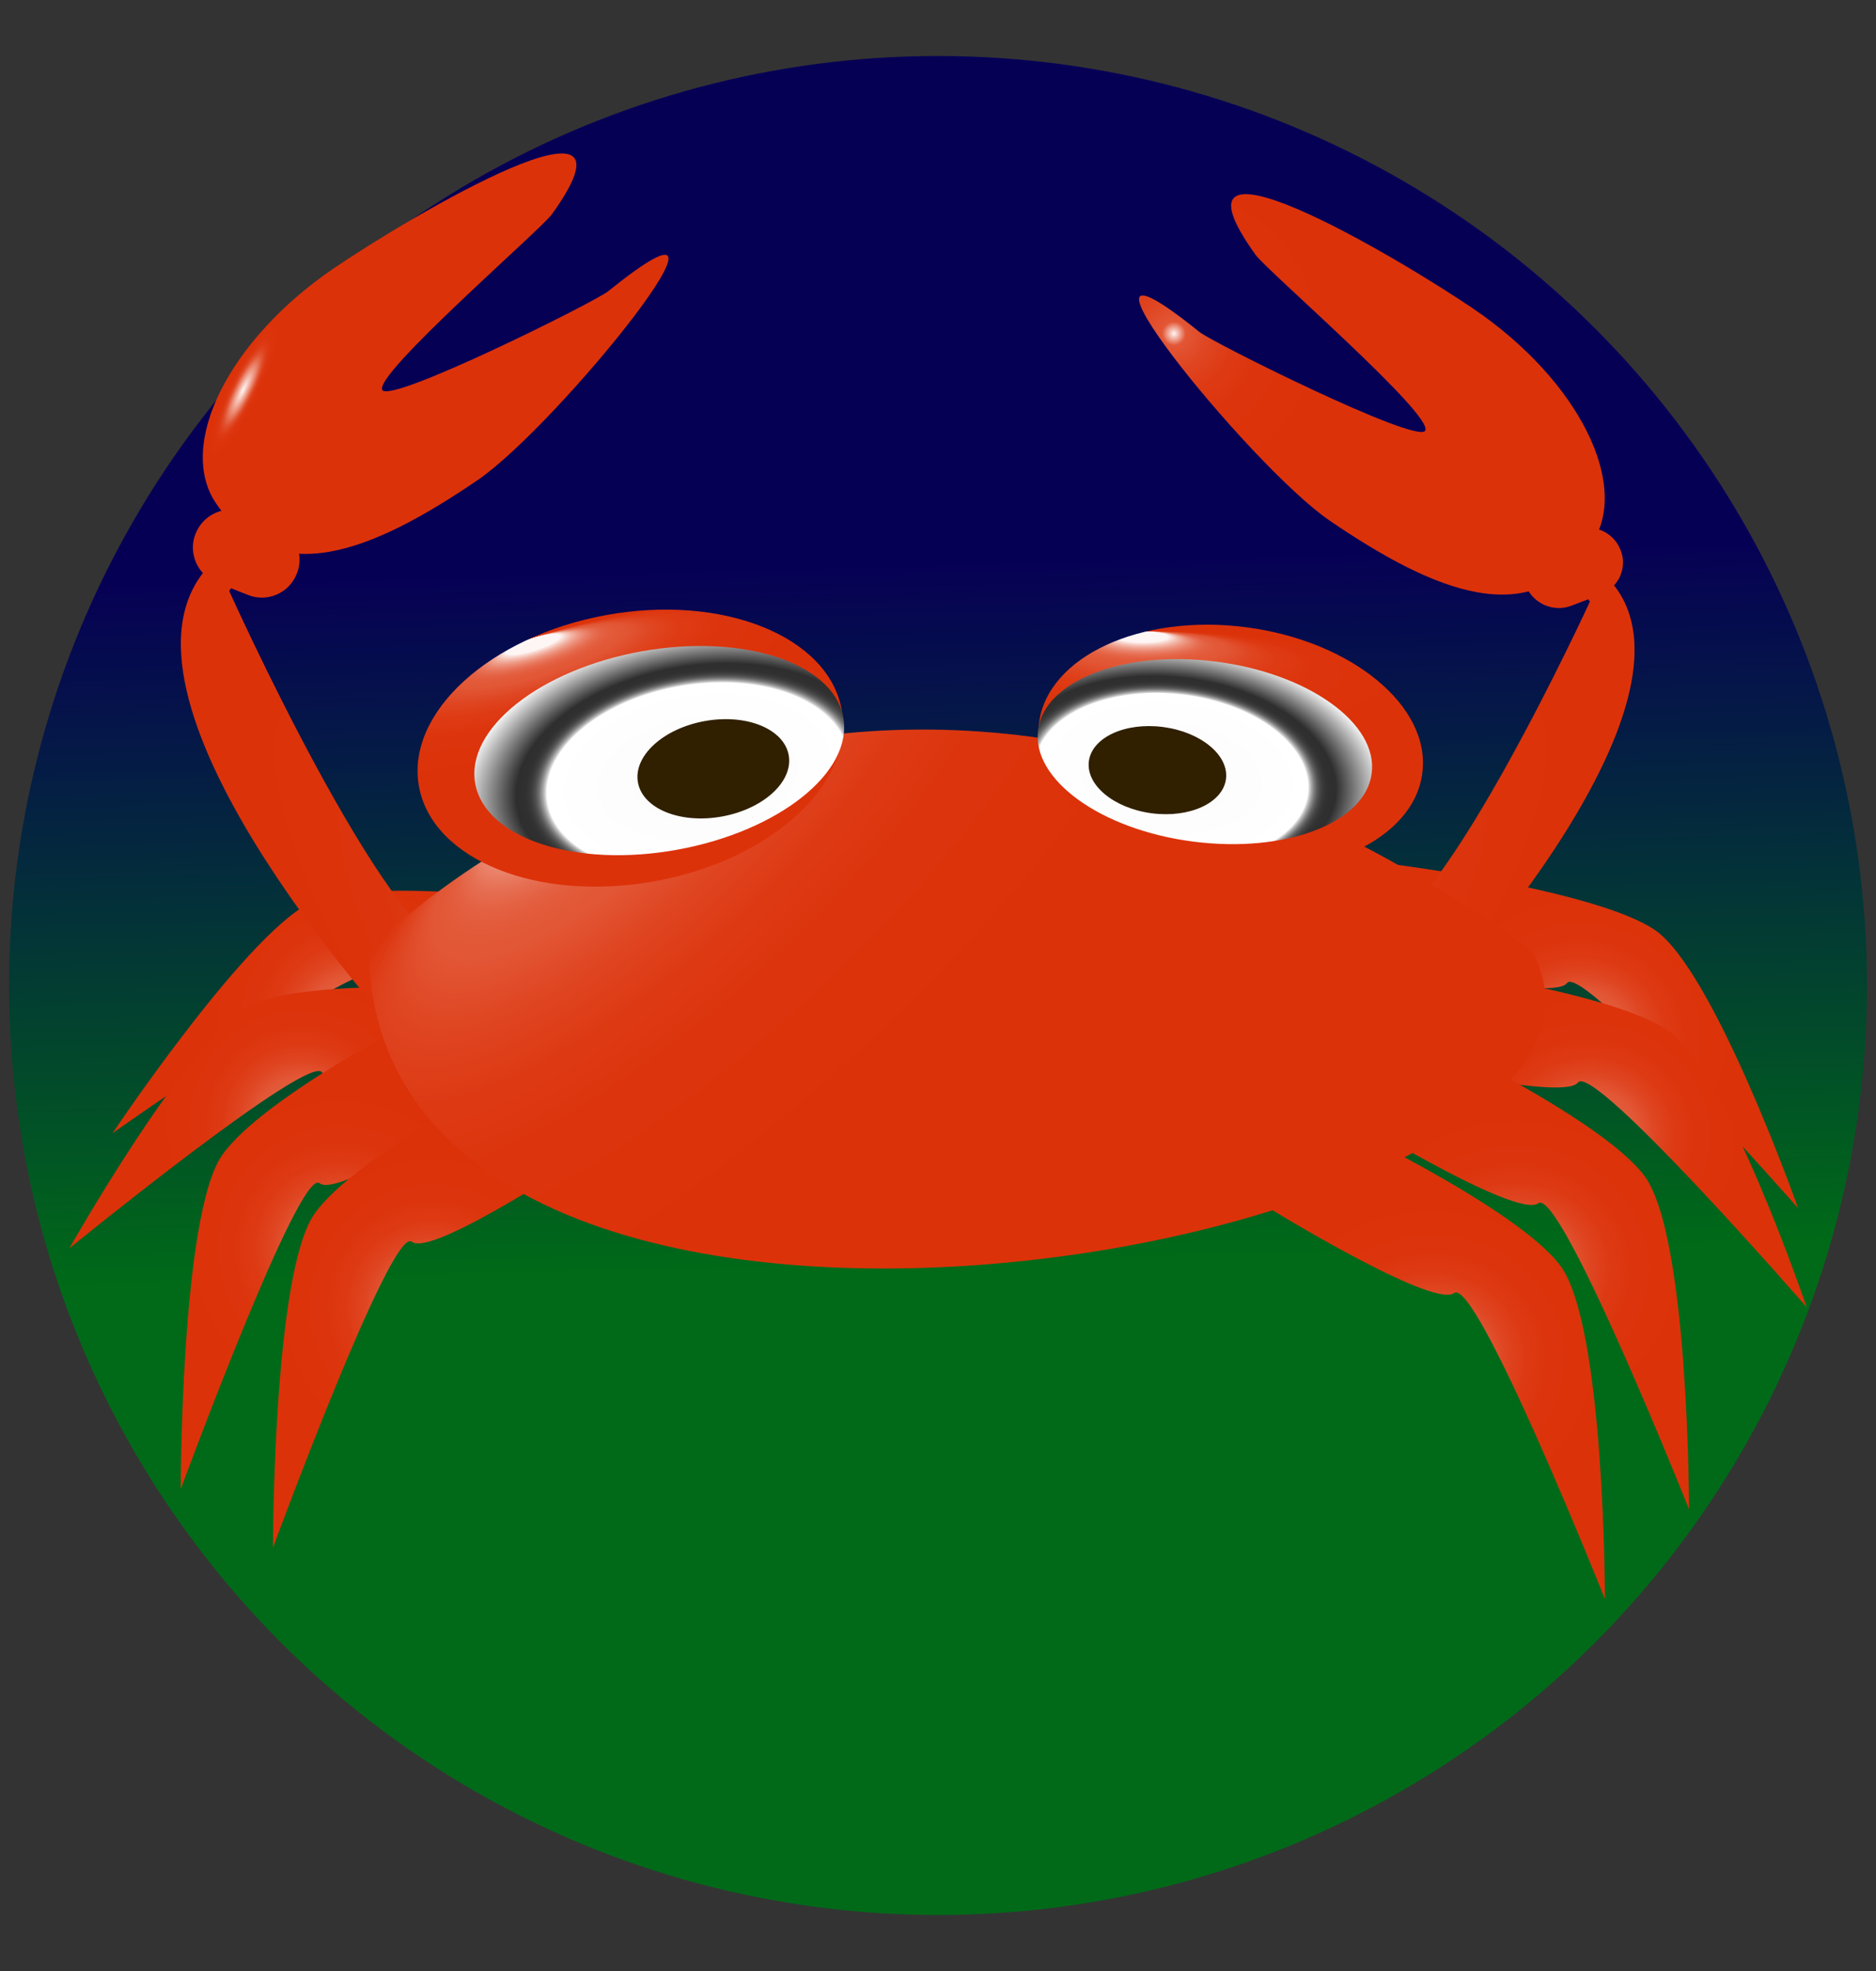 <?xml version="1.0" encoding="utf-8"?>
<!-- Generator: Adobe Illustrator 19.2.1, SVG Export Plug-In . SVG Version: 6.00 Build 0)  -->
<svg version="1.1" id="Layer_1" xmlns="http://www.w3.org/2000/svg" xmlns:xlink="http://www.w3.org/1999/xlink" x="0px" y="0px"
	 viewBox="0 0 600 630" style="enable-background:new 0 0 600 630;" xml:space="preserve">
<rect x="0" y="0" width="600" height="630" fill="#333333" stroke="none"/>
<style type="text/css">
	.st0{fill:url(#SVGID_1_);}
	.st1{fill:url(#SVGID_2_);}
	.st2{fill:url(#SVGID_3_);}
	.st3{fill:url(#SVGID_4_);}
	.st4{fill:url(#SVGID_5_);}
	.st5{fill:url(#SVGID_6_);}
	.st6{fill:url(#SVGID_7_);}
	.st7{fill:url(#SVGID_8_);}
	.st8{fill:url(#SVGID_9_);}
	.st9{fill:url(#SVGID_10_);}
	.st10{fill:#DC320A;}
	.st11{fill:url(#SVGID_11_);}
	.st12{fill:url(#SVGID_12_);}
	.st13{fill:url(#SVGID_13_);}
	.st14{fill:url(#SVGID_14_);}
	.st15{fill:url(#SVGID_15_);}
	.st16{fill:#302000;}
	.st17{fill:url(#SVGID_16_);}
	.st18{fill:url(#SVGID_17_);}
	.st19{fill:url(#SVGID_18_);}
	.st20{fill:url(#SVGID_19_);}
</style>
<linearGradient id="SVGID_1_" gradientUnits="userSpaceOnUse" x1="302.295" y1="404.135" x2="296.527" y2="180.121">
	<stop  offset="0" style="stop-color:#006A18"/>
	<stop  offset="1" style="stop-color:#060055"/>
</linearGradient>
<circle class="st0" cx="300" cy="315" r="297.1"/>
<g>
	
		<radialGradient id="SVGID_2_" cx="250.624" cy="331.252" r="59.768" gradientTransform="matrix(-1.085 0 0 1 777.11 0)" gradientUnits="userSpaceOnUse">
		<stop  offset="4.742149e-002" style="stop-color:#FEF6F5"/>
		<stop  offset="6.249406e-002" style="stop-color:#FEF6F5"/>
		<stop  offset="7.980676e-002" style="stop-color:#FEF6F5"/>
		<stop  offset="9.143373e-002" style="stop-color:#F9DCD5"/>
		<stop  offset="0.109" style="stop-color:#F3B9AB"/>
		<stop  offset="0.128" style="stop-color:#EE9B87"/>
		<stop  offset="0.148" style="stop-color:#EA826A"/>
		<stop  offset="0.169" style="stop-color:#E66F53"/>
		<stop  offset="0.192" style="stop-color:#E46143"/>
		<stop  offset="0.217" style="stop-color:#E25A39"/>
		<stop  offset="0.25" style="stop-color:#E25736"/>
		<stop  offset="0.26" style="stop-color:#E25433"/>
		<stop  offset="0.335" style="stop-color:#DF4521"/>
		<stop  offset="0.424" style="stop-color:#DD3A14"/>
		<stop  offset="0.54" style="stop-color:#DC340C"/>
		<stop  offset="0.782" style="stop-color:#DC320A"/>
		<stop  offset="0.813" style="stop-color:#DC320A"/>
		<stop  offset="1" style="stop-color:#DC320A"/>
	</radialGradient>
	<path class="st1" d="M446.6,276.4c0,0,63.7,8.1,82.6,20.8s45.9,89,45.9,89s-69.1-78.5-73.9-72c-4.8,6.5-65.5-8.2-65.5-8.2"/>
	
		<radialGradient id="SVGID_3_" cx="247.83" cy="362.988" r="59.618" gradientTransform="matrix(-1.085 0 0 1 777.11 0)" gradientUnits="userSpaceOnUse">
		<stop  offset="4.742149e-002" style="stop-color:#FEF6F5"/>
		<stop  offset="6.249406e-002" style="stop-color:#FEF6F5"/>
		<stop  offset="7.980676e-002" style="stop-color:#FEF6F5"/>
		<stop  offset="9.143373e-002" style="stop-color:#F9DCD5"/>
		<stop  offset="0.109" style="stop-color:#F3B9AB"/>
		<stop  offset="0.128" style="stop-color:#EE9B87"/>
		<stop  offset="0.148" style="stop-color:#EA826A"/>
		<stop  offset="0.169" style="stop-color:#E66F53"/>
		<stop  offset="0.192" style="stop-color:#E46143"/>
		<stop  offset="0.217" style="stop-color:#E25A39"/>
		<stop  offset="0.25" style="stop-color:#E25736"/>
		<stop  offset="0.26" style="stop-color:#E25433"/>
		<stop  offset="0.335" style="stop-color:#DF4521"/>
		<stop  offset="0.424" style="stop-color:#DD3A14"/>
		<stop  offset="0.54" style="stop-color:#DC340C"/>
		<stop  offset="0.782" style="stop-color:#DC320A"/>
		<stop  offset="0.813" style="stop-color:#DC320A"/>
		<stop  offset="1" style="stop-color:#DC320A"/>
	</radialGradient>
	<path class="st2" d="M450.5,308.2c0,0,64.1,8.4,82.9,21.1c18.7,12.7,44.4,88.5,44.4,88.5s-68.1-78.2-73.1-71.8s-66-8.5-66-8.5"/>
	
		<radialGradient id="SVGID_4_" cx="269.438" cy="405.475" r="65.277" gradientTransform="matrix(-1.085 0 0 1 777.11 0)" gradientUnits="userSpaceOnUse">
		<stop  offset="4.742149e-002" style="stop-color:#FEF6F5"/>
		<stop  offset="6.249406e-002" style="stop-color:#FEF6F5"/>
		<stop  offset="7.980676e-002" style="stop-color:#FEF6F5"/>
		<stop  offset="9.143373e-002" style="stop-color:#F9DCD5"/>
		<stop  offset="0.109" style="stop-color:#F3B9AB"/>
		<stop  offset="0.128" style="stop-color:#EE9B87"/>
		<stop  offset="0.148" style="stop-color:#EA826A"/>
		<stop  offset="0.169" style="stop-color:#E66F53"/>
		<stop  offset="0.192" style="stop-color:#E46143"/>
		<stop  offset="0.217" style="stop-color:#E25A39"/>
		<stop  offset="0.25" style="stop-color:#E25736"/>
		<stop  offset="0.26" style="stop-color:#E25433"/>
		<stop  offset="0.335" style="stop-color:#DF4521"/>
		<stop  offset="0.424" style="stop-color:#DD3A14"/>
		<stop  offset="0.54" style="stop-color:#DC340C"/>
		<stop  offset="0.782" style="stop-color:#DC320A"/>
		<stop  offset="0.813" style="stop-color:#DC320A"/>
		<stop  offset="1" style="stop-color:#DC320A"/>
	</radialGradient>
	<path class="st3" d="M451,328.5c0,0,60.6,28.3,74.9,47.3s14.3,106.6,14.3,106.6s-41.1-103-48.2-97.8s-62.3-29-62.3-29"/>
	
		<radialGradient id="SVGID_5_" cx="294.238" cy="434.193" r="65.277" gradientTransform="matrix(-1.085 0 0 1 777.11 0)" gradientUnits="userSpaceOnUse">
		<stop  offset="4.742149e-002" style="stop-color:#FEF6F5"/>
		<stop  offset="6.249406e-002" style="stop-color:#FEF6F5"/>
		<stop  offset="7.980676e-002" style="stop-color:#FEF6F5"/>
		<stop  offset="9.143373e-002" style="stop-color:#F9DCD5"/>
		<stop  offset="0.109" style="stop-color:#F3B9AB"/>
		<stop  offset="0.128" style="stop-color:#EE9B87"/>
		<stop  offset="0.148" style="stop-color:#EA826A"/>
		<stop  offset="0.169" style="stop-color:#E66F53"/>
		<stop  offset="0.192" style="stop-color:#E46143"/>
		<stop  offset="0.217" style="stop-color:#E25A39"/>
		<stop  offset="0.25" style="stop-color:#E25736"/>
		<stop  offset="0.26" style="stop-color:#E25433"/>
		<stop  offset="0.335" style="stop-color:#DF4521"/>
		<stop  offset="0.424" style="stop-color:#DD3A14"/>
		<stop  offset="0.54" style="stop-color:#DC340C"/>
		<stop  offset="0.782" style="stop-color:#DC320A"/>
		<stop  offset="0.813" style="stop-color:#DC320A"/>
		<stop  offset="1" style="stop-color:#DC320A"/>
	</radialGradient>
	<path class="st4" d="M424.1,357.2c0,0,60.6,28.3,74.9,47.3c14.3,19,14.3,106.6,14.3,106.6s-41.1-103-48.2-97.8
		c-7.1,5.2-62.3-29-62.3-29"/>
	
		<radialGradient id="SVGID_6_" cx="99.623" cy="323.698" r="59.768" gradientTransform="matrix(0.963 0.27 -0.27 0.963 104.362 -11.846)" gradientUnits="userSpaceOnUse">
		<stop  offset="4.742149e-002" style="stop-color:#FEF6F5"/>
		<stop  offset="6.249406e-002" style="stop-color:#FEF6F5"/>
		<stop  offset="7.980676e-002" style="stop-color:#FEF6F5"/>
		<stop  offset="9.143373e-002" style="stop-color:#F9DCD5"/>
		<stop  offset="0.109" style="stop-color:#F3B9AB"/>
		<stop  offset="0.128" style="stop-color:#EE9B87"/>
		<stop  offset="0.148" style="stop-color:#EA826A"/>
		<stop  offset="0.169" style="stop-color:#E66F53"/>
		<stop  offset="0.192" style="stop-color:#E46143"/>
		<stop  offset="0.217" style="stop-color:#E25A39"/>
		<stop  offset="0.25" style="stop-color:#E25736"/>
		<stop  offset="0.26" style="stop-color:#E25433"/>
		<stop  offset="0.335" style="stop-color:#DF4521"/>
		<stop  offset="0.424" style="stop-color:#DD3A14"/>
		<stop  offset="0.54" style="stop-color:#DC340C"/>
		<stop  offset="0.782" style="stop-color:#DC320A"/>
		<stop  offset="0.813" style="stop-color:#DC320A"/>
		<stop  offset="1" style="stop-color:#DC320A"/>
	</radialGradient>
	<path class="st5" d="M179.7,288.5c0,0-58.8-8.1-78.9-0.6S36,362.2,36,362.2s82.5-58.3,85.1-50.9c2.5,7.4,60.4,8.4,60.4,8.4"/>
	
		<radialGradient id="SVGID_7_" cx="90.423" cy="367.749" r="59.618" gradientTransform="matrix(0.978 0.209 -0.209 0.978 84.798 -19.697)" gradientUnits="userSpaceOnUse">
		<stop  offset="4.742149e-002" style="stop-color:#FEF6F5"/>
		<stop  offset="6.249406e-002" style="stop-color:#FEF6F5"/>
		<stop  offset="7.980676e-002" style="stop-color:#FEF6F5"/>
		<stop  offset="9.143373e-002" style="stop-color:#F9DCD5"/>
		<stop  offset="0.109" style="stop-color:#F3B9AB"/>
		<stop  offset="0.128" style="stop-color:#EE9B87"/>
		<stop  offset="0.148" style="stop-color:#EA826A"/>
		<stop  offset="0.169" style="stop-color:#E66F53"/>
		<stop  offset="0.192" style="stop-color:#E46143"/>
		<stop  offset="0.217" style="stop-color:#E25A39"/>
		<stop  offset="0.25" style="stop-color:#E25736"/>
		<stop  offset="0.26" style="stop-color:#E25433"/>
		<stop  offset="0.335" style="stop-color:#DF4521"/>
		<stop  offset="0.424" style="stop-color:#DD3A14"/>
		<stop  offset="0.54" style="stop-color:#DC340C"/>
		<stop  offset="0.782" style="stop-color:#DC320A"/>
		<stop  offset="0.813" style="stop-color:#DC320A"/>
		<stop  offset="1" style="stop-color:#DC320A"/>
	</radialGradient>
	<path class="st6" d="M159.9,316.4c0,0-59.6-4.1-79.1,4.6c-19.5,8.8-58.6,78-58.6,78s77.7-63.3,80.9-56.1s61.2,4.4,61.2,4.4"/>
	<radialGradient id="SVGID_8_" cx="108.744" cy="398.992" r="65.277" gradientUnits="userSpaceOnUse">
		<stop  offset="4.742149e-002" style="stop-color:#FEF6F5"/>
		<stop  offset="6.249406e-002" style="stop-color:#FEF6F5"/>
		<stop  offset="7.980676e-002" style="stop-color:#FEF6F5"/>
		<stop  offset="9.143373e-002" style="stop-color:#F9DCD5"/>
		<stop  offset="0.109" style="stop-color:#F3B9AB"/>
		<stop  offset="0.128" style="stop-color:#EE9B87"/>
		<stop  offset="0.148" style="stop-color:#EA826A"/>
		<stop  offset="0.169" style="stop-color:#E66F53"/>
		<stop  offset="0.192" style="stop-color:#E46143"/>
		<stop  offset="0.217" style="stop-color:#E25A39"/>
		<stop  offset="0.25" style="stop-color:#E25736"/>
		<stop  offset="0.26" style="stop-color:#E25433"/>
		<stop  offset="0.335" style="stop-color:#DF4521"/>
		<stop  offset="0.424" style="stop-color:#DD3A14"/>
		<stop  offset="0.54" style="stop-color:#DC340C"/>
		<stop  offset="0.782" style="stop-color:#DC320A"/>
		<stop  offset="0.813" style="stop-color:#DC320A"/>
		<stop  offset="1" style="stop-color:#DC320A"/>
	</radialGradient>
	<path class="st7" d="M140,322c0,0-55.9,28.3-69,47.3C57.8,388.3,57.8,476,57.8,476s37.9-103,44.4-97.8c6.5,5.2,57.5-29,57.5-29"/>
	<radialGradient id="SVGID_9_" cx="138.289" cy="417.764" r="65.277" gradientUnits="userSpaceOnUse">
		<stop  offset="4.742149e-002" style="stop-color:#FEF6F5"/>
		<stop  offset="6.249406e-002" style="stop-color:#FEF6F5"/>
		<stop  offset="7.980676e-002" style="stop-color:#FEF6F5"/>
		<stop  offset="9.143373e-002" style="stop-color:#F9DCD5"/>
		<stop  offset="0.109" style="stop-color:#F3B9AB"/>
		<stop  offset="0.128" style="stop-color:#EE9B87"/>
		<stop  offset="0.148" style="stop-color:#EA826A"/>
		<stop  offset="0.169" style="stop-color:#E66F53"/>
		<stop  offset="0.192" style="stop-color:#E46143"/>
		<stop  offset="0.217" style="stop-color:#E25A39"/>
		<stop  offset="0.25" style="stop-color:#E25736"/>
		<stop  offset="0.26" style="stop-color:#E25433"/>
		<stop  offset="0.335" style="stop-color:#DF4521"/>
		<stop  offset="0.424" style="stop-color:#DD3A14"/>
		<stop  offset="0.54" style="stop-color:#DC340C"/>
		<stop  offset="0.782" style="stop-color:#DC320A"/>
		<stop  offset="0.813" style="stop-color:#DC320A"/>
		<stop  offset="1" style="stop-color:#DC320A"/>
	</radialGradient>
	<path class="st8" d="M169.5,340.8c0,0-55.9,28.3-69,47.3c-13.2,19-13.2,106.6-13.2,106.6s37.9-103,44.4-97.8
		c6.5,5.2,57.5-29,57.5-29"/>
	
		<radialGradient id="SVGID_10_" cx="209.642" cy="372.81" r="66.014" gradientTransform="matrix(-0.789 0.615 -2.434 -3.122 1282.469 1407.708)" gradientUnits="userSpaceOnUse">
		<stop  offset="4.742149e-002" style="stop-color:#FEF6F5"/>
		<stop  offset="6.249406e-002" style="stop-color:#FEF6F5"/>
		<stop  offset="7.980676e-002" style="stop-color:#FEF6F5"/>
		<stop  offset="9.143373e-002" style="stop-color:#F9DCD5"/>
		<stop  offset="0.109" style="stop-color:#F3B9AB"/>
		<stop  offset="0.128" style="stop-color:#EE9B87"/>
		<stop  offset="0.148" style="stop-color:#EA826A"/>
		<stop  offset="0.169" style="stop-color:#E66F53"/>
		<stop  offset="0.192" style="stop-color:#E46143"/>
		<stop  offset="0.217" style="stop-color:#E25A39"/>
		<stop  offset="0.25" style="stop-color:#E25736"/>
		<stop  offset="0.26" style="stop-color:#E25433"/>
		<stop  offset="0.335" style="stop-color:#DF4521"/>
		<stop  offset="0.424" style="stop-color:#DD3A14"/>
		<stop  offset="0.54" style="stop-color:#DC340C"/>
		<stop  offset="0.782" style="stop-color:#DC320A"/>
		<stop  offset="0.813" style="stop-color:#DC320A"/>
		<stop  offset="1" style="stop-color:#DC320A"/>
	</radialGradient>
	<path class="st9" d="M125.9,328.5c0,0-98.5-107.4-58.5-148.2s5.9,8.6,5.9,8.6s49.7,110.5,73.1,116.2"/>
	<path class="st10" d="M79.4,190.2l-10.1-4c-6.1-2.4-9.2-9.4-6.8-15.5l0.1-0.2c2.4-6.1,9.4-9.2,15.5-6.8l10.1,4
		c6.1,2.4,9.2,9.4,6.8,15.5l-0.1,0.2C92.5,189.6,85.5,192.6,79.4,190.2z"/>
	
		<radialGradient id="SVGID_11_" cx="83.084" cy="360.325" r="66.014" gradientTransform="matrix(0.734 0.561 2.266 -2.847 -496.203 1339.27)" gradientUnits="userSpaceOnUse">
		<stop  offset="4.742149e-002" style="stop-color:#FEF6F5"/>
		<stop  offset="6.249406e-002" style="stop-color:#FEF6F5"/>
		<stop  offset="7.980676e-002" style="stop-color:#FEF6F5"/>
		<stop  offset="9.143373e-002" style="stop-color:#F9DCD5"/>
		<stop  offset="0.109" style="stop-color:#F3B9AB"/>
		<stop  offset="0.128" style="stop-color:#EE9B87"/>
		<stop  offset="0.148" style="stop-color:#EA826A"/>
		<stop  offset="0.169" style="stop-color:#E66F53"/>
		<stop  offset="0.192" style="stop-color:#E46143"/>
		<stop  offset="0.217" style="stop-color:#E25A39"/>
		<stop  offset="0.25" style="stop-color:#E25736"/>
		<stop  offset="0.26" style="stop-color:#E25433"/>
		<stop  offset="0.335" style="stop-color:#DF4521"/>
		<stop  offset="0.424" style="stop-color:#DD3A14"/>
		<stop  offset="0.54" style="stop-color:#DC340C"/>
		<stop  offset="0.782" style="stop-color:#DC320A"/>
		<stop  offset="0.813" style="stop-color:#DC320A"/>
		<stop  offset="1" style="stop-color:#DC320A"/>
	</radialGradient>
	<path class="st11" d="M459.4,319.7c0,0,91.7-97.9,54.5-135.2s-5.4,7.8-5.4,7.8s-46.3,100.7-68.1,105.9"/>
	<path class="st10" d="M502.6,193.6l9.4-3.6c5.7-2.2,8.6-8.6,6.3-14.2l-0.1-0.2c-2.2-5.6-8.8-8.4-14.5-6.2l-9.4,3.6
		c-5.7,2.2-8.6,8.6-6.3,14.2l0.1,0.2C490.4,193,496.9,195.8,502.6,193.6z"/>
	
		<radialGradient id="SVGID_12_" cx="118.018" cy="392.576" r="0" gradientTransform="matrix(0.812 0.583 -1.731 2.412 701.527 -622.964)" gradientUnits="userSpaceOnUse">
		<stop  offset="4.742149e-002" style="stop-color:#FEF6F5"/>
		<stop  offset="6.249406e-002" style="stop-color:#FEF6F5"/>
		<stop  offset="7.980676e-002" style="stop-color:#FEF6F5"/>
		<stop  offset="9.143373e-002" style="stop-color:#F9DCD5"/>
		<stop  offset="0.109" style="stop-color:#F3B9AB"/>
		<stop  offset="0.128" style="stop-color:#EE9B87"/>
		<stop  offset="0.148" style="stop-color:#EA826A"/>
		<stop  offset="0.169" style="stop-color:#E66F53"/>
		<stop  offset="0.192" style="stop-color:#E46143"/>
		<stop  offset="0.217" style="stop-color:#E25A39"/>
		<stop  offset="0.25" style="stop-color:#E25736"/>
		<stop  offset="0.26" style="stop-color:#E25433"/>
		<stop  offset="0.335" style="stop-color:#DF4521"/>
		<stop  offset="0.424" style="stop-color:#DD3A14"/>
		<stop  offset="0.54" style="stop-color:#DC340C"/>
		<stop  offset="0.782" style="stop-color:#DC320A"/>
		<stop  offset="0.813" style="stop-color:#DC320A"/>
		<stop  offset="1" style="stop-color:#DC320A"/>
	</radialGradient>
	<path class="st12" d="M118,392.6"/>
	
		<radialGradient id="SVGID_13_" cx="248.182" cy="302.247" r="96.008" fx="152.235" fy="305.661" gradientTransform="matrix(0.677 0.736 -2.204 2.027 746.494 -493.001)" gradientUnits="userSpaceOnUse">
		<stop  offset="4.742149e-002" style="stop-color:#FEF6F5"/>
		<stop  offset="6.249406e-002" style="stop-color:#FEF6F5"/>
		<stop  offset="7.980676e-002" style="stop-color:#FEF6F5"/>
		<stop  offset="9.143373e-002" style="stop-color:#F9DCD5"/>
		<stop  offset="0.109" style="stop-color:#F3B9AB"/>
		<stop  offset="0.128" style="stop-color:#EE9B87"/>
		<stop  offset="0.148" style="stop-color:#EA826A"/>
		<stop  offset="0.169" style="stop-color:#E66F53"/>
		<stop  offset="0.192" style="stop-color:#E46143"/>
		<stop  offset="0.217" style="stop-color:#E25A39"/>
		<stop  offset="0.25" style="stop-color:#E25736"/>
		<stop  offset="0.26" style="stop-color:#E25433"/>
		<stop  offset="0.335" style="stop-color:#DF4521"/>
		<stop  offset="0.424" style="stop-color:#DD3A14"/>
		<stop  offset="0.54" style="stop-color:#DC340C"/>
		<stop  offset="0.782" style="stop-color:#DC320A"/>
		<stop  offset="0.813" style="stop-color:#DC320A"/>
		<stop  offset="1" style="stop-color:#DC320A"/>
	</radialGradient>
	<path class="st13" d="M117.9,303.9c0,0,150.8-159.1,372,0C541.3,397.1,120.9,475.9,117.9,303.9z"/>
	
		<radialGradient id="SVGID_14_" cx="-192.416" cy="291.011" r="24.444" fx="-216.859" fy="291.169" gradientTransform="matrix(0.49 0.894 4.381 -1.406 -999.793 807.404)" gradientUnits="userSpaceOnUse">
		<stop  offset="4.742149e-002" style="stop-color:#FEF6F5"/>
		<stop  offset="6.249406e-002" style="stop-color:#FEF6F5"/>
		<stop  offset="7.980676e-002" style="stop-color:#FEF6F5"/>
		<stop  offset="9.143373e-002" style="stop-color:#F9DCD5"/>
		<stop  offset="0.109" style="stop-color:#F3B9AB"/>
		<stop  offset="0.128" style="stop-color:#EE9B87"/>
		<stop  offset="0.148" style="stop-color:#EA826A"/>
		<stop  offset="0.169" style="stop-color:#E66F53"/>
		<stop  offset="0.192" style="stop-color:#E46143"/>
		<stop  offset="0.217" style="stop-color:#E25A39"/>
		<stop  offset="0.25" style="stop-color:#E25736"/>
		<stop  offset="0.326" style="stop-color:#DF4622"/>
		<stop  offset="0.403" style="stop-color:#DE3B14"/>
		<stop  offset="0.473" style="stop-color:#DD3710"/>
		<stop  offset="0.536" style="stop-color:#DC340C"/>
		<stop  offset="0.743" style="stop-color:#DC320A"/>
		<stop  offset="0.78" style="stop-color:#DC320A"/>
		<stop  offset="1" style="stop-color:#DC320A"/>
	</radialGradient>
	<path class="st14" d="M209.3,281.7c37.3-6.7,64.2-31.3,59.9-54.8c-4.2-23.5-38-37.1-75.3-30.3s-64.2,31.3-59.9,54.8
		S172,288.4,209.3,281.7z"/>
	
		<radialGradient id="SVGID_15_" cx="219.759" cy="258.051" r="76.088" gradientTransform="matrix(-1.196 0.195 -0.121 -0.73 517.254 394.103)" gradientUnits="userSpaceOnUse">
		<stop  offset="4.039789e-002" style="stop-color:#F8F8F8"/>
		<stop  offset="0.172" style="stop-color:#FCFCFC"/>
		<stop  offset="0.528" style="stop-color:#FFFFFF"/>
		<stop  offset="0.533" style="stop-color:#D7D7D7"/>
		<stop  offset="0.54" style="stop-color:#B0B0B0"/>
		<stop  offset="0.548" style="stop-color:#8D8D8D"/>
		<stop  offset="0.556" style="stop-color:#6F6F6F"/>
		<stop  offset="0.565" style="stop-color:#575757"/>
		<stop  offset="0.575" style="stop-color:#454545"/>
		<stop  offset="0.587" style="stop-color:#383838"/>
		<stop  offset="0.603" style="stop-color:#303030"/>
		<stop  offset="0.635" style="stop-color:#2E2E2E"/>
		<stop  offset="0.833" style="stop-color:#FFFFFF"/>
		<stop  offset="1" style="stop-color:#F8F8F8"/>
	</radialGradient>
	<path class="st15" d="M216.6,271.6c32.5-5.9,56.3-24.8,53.1-42.3c-3.2-17.5-32.1-26.9-64.6-21.1c-32.5,5.9-56.3,24.8-53.1,42.3
		S184.1,277.5,216.6,271.6z"/>
	
		<ellipse transform="matrix(0.984 -0.178 0.178 0.984 -40.063 44.469)" class="st16" cx="228.1" cy="245.8" rx="24.5" ry="15.5"/>
	
		<radialGradient id="SVGID_16_" cx="-240.921" cy="436.205" r="22" fx="-262.919" fy="436.43" gradientTransform="matrix(0.209 1.001 -4.596 3.527327e-002 2425.769 449.583)" gradientUnits="userSpaceOnUse">
		<stop  offset="4.742149e-002" style="stop-color:#FEF6F5"/>
		<stop  offset="6.249406e-002" style="stop-color:#FEF6F5"/>
		<stop  offset="7.980676e-002" style="stop-color:#FEF6F5"/>
		<stop  offset="9.143373e-002" style="stop-color:#F9DCD5"/>
		<stop  offset="0.109" style="stop-color:#F3B9AB"/>
		<stop  offset="0.128" style="stop-color:#EE9B87"/>
		<stop  offset="0.148" style="stop-color:#EA826A"/>
		<stop  offset="0.169" style="stop-color:#E66F53"/>
		<stop  offset="0.192" style="stop-color:#E46143"/>
		<stop  offset="0.217" style="stop-color:#E25A39"/>
		<stop  offset="0.25" style="stop-color:#E25736"/>
		<stop  offset="0.326" style="stop-color:#DF4622"/>
		<stop  offset="0.403" style="stop-color:#DE3B14"/>
		<stop  offset="0.473" style="stop-color:#DD3710"/>
		<stop  offset="0.545" style="stop-color:#DC340C"/>
		<stop  offset="0.782" style="stop-color:#DC320A"/>
		<stop  offset="0.813" style="stop-color:#DC320A"/>
		<stop  offset="1" style="stop-color:#DC320A"/>
	</radialGradient>
	<path class="st17" d="M388.6,277.7c-33.9-4.4-59.1-25.3-56.3-46.6s32.5-35,66.3-30.6s59.1,25.3,56.3,46.6
		C452.2,268.4,422.5,282.1,388.6,277.7z"/>
	
		<radialGradient id="SVGID_17_" cx="376.011" cy="250.834" r="68.479" gradientTransform="matrix(1.204 0.136 8.505174e-002 -0.735 -99.352 381.86)" gradientUnits="userSpaceOnUse">
		<stop  offset="4.039789e-002" style="stop-color:#F8F8F8"/>
		<stop  offset="0.172" style="stop-color:#FCFCFC"/>
		<stop  offset="0.528" style="stop-color:#FFFFFF"/>
		<stop  offset="0.533" style="stop-color:#D7D7D7"/>
		<stop  offset="0.54" style="stop-color:#B0B0B0"/>
		<stop  offset="0.548" style="stop-color:#8D8D8D"/>
		<stop  offset="0.556" style="stop-color:#6F6F6F"/>
		<stop  offset="0.565" style="stop-color:#575757"/>
		<stop  offset="0.575" style="stop-color:#454545"/>
		<stop  offset="0.587" style="stop-color:#383838"/>
		<stop  offset="0.603" style="stop-color:#303030"/>
		<stop  offset="0.635" style="stop-color:#2E2E2E"/>
		<stop  offset="0.833" style="stop-color:#FFFFFF"/>
		<stop  offset="1" style="stop-color:#F8F8F8"/>
	</radialGradient>
	<path class="st18" d="M381.6,269c-29.5-3.8-51.7-19.8-49.6-35.7s27.6-25.6,57.1-21.8s51.7,19.8,49.6,35.7
		C436.7,263.1,411.1,272.8,381.6,269z"/>
	
		<ellipse transform="matrix(0.129 -0.992 0.992 0.129 78.103 581.532)" class="st16" cx="370.1" cy="246.3" rx="13.9" ry="22.1"/>
	
		<radialGradient id="SVGID_18_" cx="349.076" cy="139.135" r="64.761" gradientTransform="matrix(0.827 0.563 -0.563 0.827 165.108 -204.965)" gradientUnits="userSpaceOnUse">
		<stop  offset="0" style="stop-color:#FEF6F5"/>
		<stop  offset="5.812789e-002" style="stop-color:#E25736"/>
		<stop  offset="7.175952e-002" style="stop-color:#E25433"/>
		<stop  offset="0.174" style="stop-color:#DF4521"/>
		<stop  offset="0.295" style="stop-color:#DD3A14"/>
		<stop  offset="0.453" style="stop-color:#DC340C"/>
		<stop  offset="0.782" style="stop-color:#DC320A"/>
		<stop  offset="0.813" style="stop-color:#DC320A"/>
		<stop  offset="1" style="stop-color:#DC320A"/>
	</radialGradient>
	<path class="st19" d="M509,173.9c-19.2,28.2-50.1,15.4-83.6-7.4c-25.9-17.6-94.3-102.7-41.8-60.4c4.2,3.4,69.3,35.8,72.2,31.6
		c3.2-4.7-50.6-51.2-54.2-56.2c-32.5-45.2,44.8,0.3,69.8,17.3C504.9,121.6,521.7,155.2,509,173.9z"/>
	
		<radialGradient id="SVGID_19_" cx="437.258" cy="100.927" r="44.734" gradientTransform="matrix(0.899 0.438 2.016 -4.137 -518.797 350.639)" gradientUnits="userSpaceOnUse">
		<stop  offset="0" style="stop-color:#FEF6F5"/>
		<stop  offset="5.812789e-002" style="stop-color:#E25736"/>
		<stop  offset="5.924305e-002" style="stop-color:#E25433"/>
		<stop  offset="6.759955e-002" style="stop-color:#DF4521"/>
		<stop  offset="7.749242e-002" style="stop-color:#DD3A14"/>
		<stop  offset="9.041023e-002" style="stop-color:#DC340C"/>
		<stop  offset="0.117" style="stop-color:#DC320A"/>
		<stop  offset="0.242" style="stop-color:#DC320A"/>
		<stop  offset="1" style="stop-color:#DC320A"/>
	</radialGradient>
	<path class="st20" d="M69.1,160.9c19.2,28.2,50.1,15.4,83.6-7.4c25.9-17.6,94.3-102.7,41.8-60.4c-4.2,3.4-69.3,35.8-72.2,31.6
		c-3.2-4.7,50.6-51.2,54.2-56.2c32.5-45.2-44.8,0.3-69.8,17.3C73.2,108.6,56.4,142.2,69.1,160.9z"/>
</g>
</svg>
